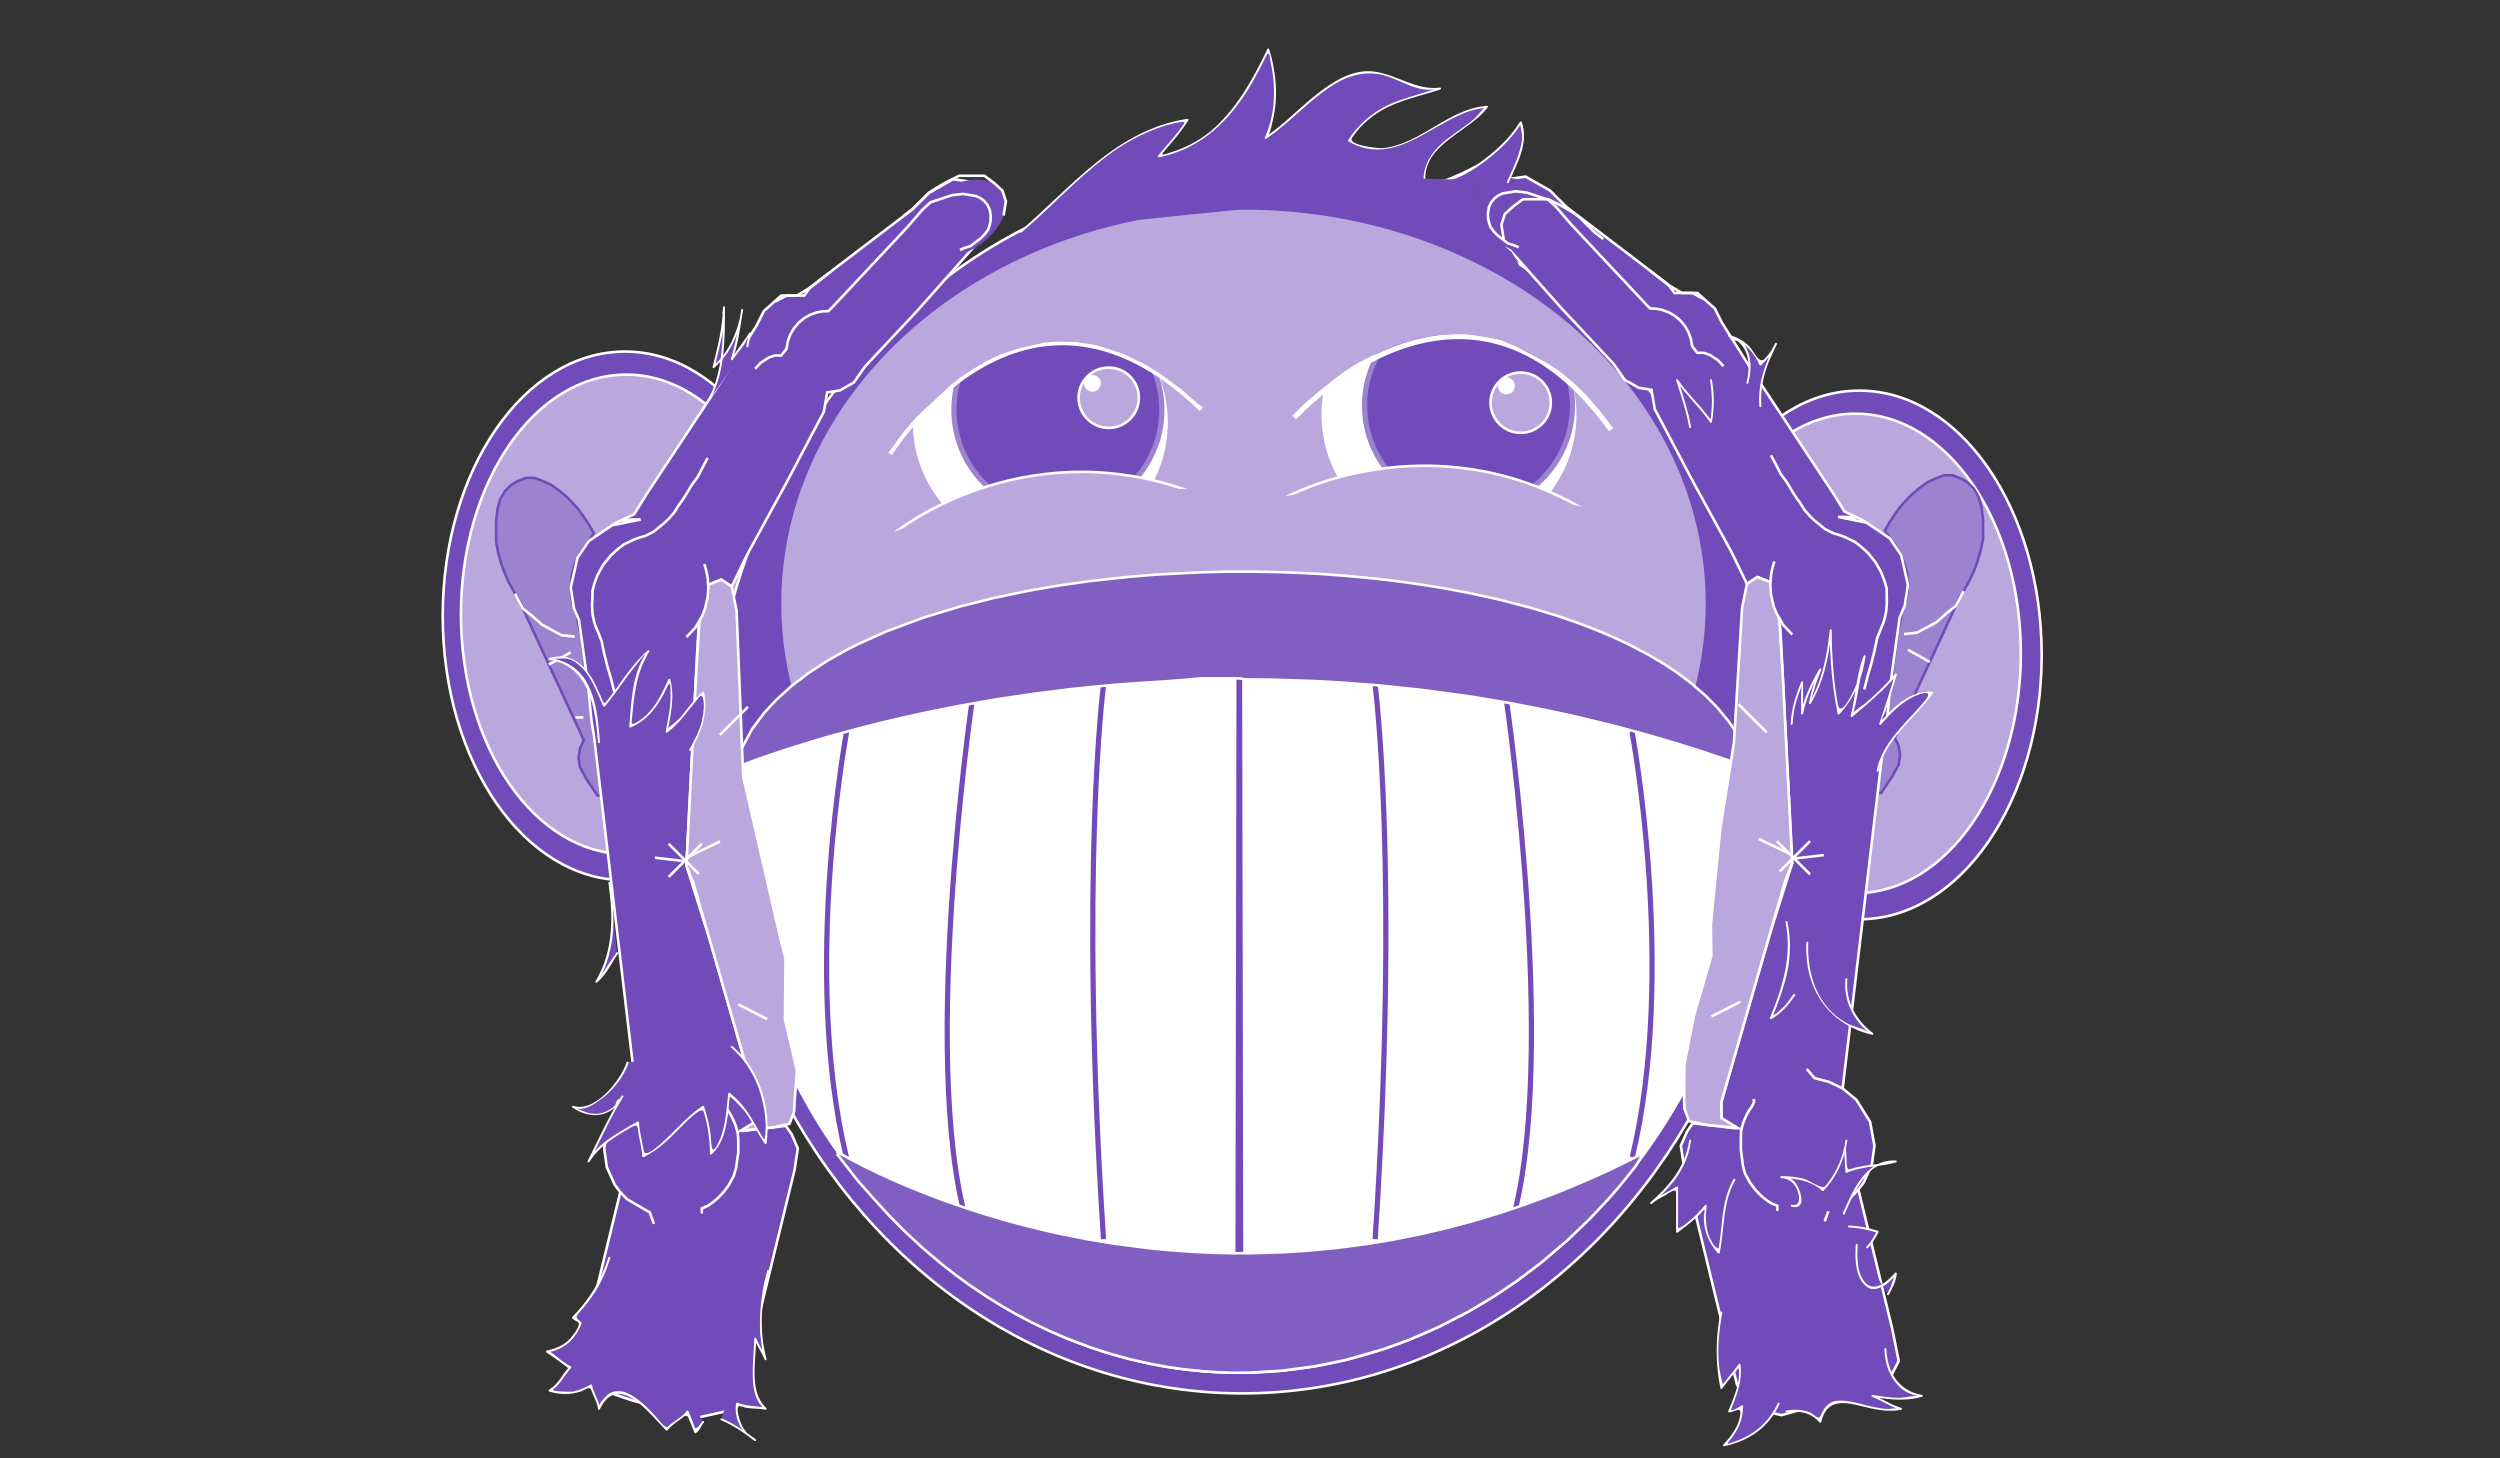 <?xml version="1.0" encoding="utf-8"?>
<!-- Generator: Adobe Illustrator 16.0.0, SVG Export Plug-In . SVG Version: 6.00 Build 0)  -->
<!DOCTYPE svg PUBLIC "-//W3C//DTD SVG 1.1//EN" "http://www.w3.org/Graphics/SVG/1.1/DTD/svg11.dtd">
<svg version="1.1" xmlns="http://www.w3.org/2000/svg" xmlns:xlink="http://www.w3.org/1999/xlink" x="0px" y="0px" width="960px"
	 height="560px" viewBox="0 0 960 560" enable-background="new 0 0 960 560" xml:space="preserve">
<rect x="0" y="0" width="960" height="560" fill="#333333" stroke="none"/>
<g id="ears">
	<ellipse fill="#724BBA" stroke="#FFFFFF" stroke-miterlimit="10" cx="240" cy="236.5" rx="70" ry="101.5"/>
	<ellipse fill="#724BBA" stroke="#FFFFFF" stroke-miterlimit="10" cx="714" cy="251.5" rx="70" ry="101.5"/>
	<ellipse fill="#BAA7DD" stroke="#FFFFFF" stroke-miterlimit="10" cx="712.5" cy="250.925" rx="63.5" ry="92.075"/>
	<ellipse fill="#BAA7DD" stroke="#FFFFFF" stroke-miterlimit="10" cx="240.5" cy="235.925" rx="63.5" ry="92.075"/>
</g>
<g id="face">
	<ellipse fill="#724BBA" stroke="#FFFFFF" stroke-miterlimit="10" cx="477.027" cy="301.282" rx="205.294" ry="233.78"/>
</g>
<g id="forehead">
	<ellipse fill="#BAA7DD" cx="477.5" cy="231.75" rx="177.5" ry="151.254"/>
</g>
<g id="mouth_1_">
	<path fill="#FFFFFF" d="M674.961,310c0,120-93.565,217.633-199.114,217.633S279.733,430,279.733,310S674.961,190,674.961,310z"/>
</g>
<g id="teeth">
	<path fill="none" stroke="#724BBA" stroke-width="2" stroke-miterlimit="10" d="M325.017,281.55
		c0.278-1.516-17.262,91.507,0,162.784"/>
	<path fill="none" stroke="#724BBA" stroke-width="2" stroke-miterlimit="10" d="M373.309,269.084c0,0-21.548,148.048,0,206.76"/>
	<line fill="none" stroke="#724BBA" stroke-width="2" stroke-miterlimit="10" x1="476" y1="260.5" x2="476.399" y2="481"/>
	<path fill="none" stroke="#724BBA" stroke-width="2" stroke-miterlimit="10" d="M423.743,263.189c0,0-9.257,70.831,0,212.654"/>
	<path fill="none" stroke="#724BBA" stroke-width="2" stroke-miterlimit="10" d="M626.788,281.55
		c-0.278-1.516,17.263,91.507,0,162.784"/>
	<path fill="none" stroke="#724BBA" stroke-width="2" stroke-miterlimit="10" d="M578.496,269.084c0,0,21.548,148.048,0,206.76"/>
	<line fill="none" stroke="#724BBA" stroke-width="2" stroke-miterlimit="10" x1="475.805" y1="260.5" x2="475.405" y2="481"/>
	<path fill="none" stroke="#724BBA" stroke-width="2" stroke-miterlimit="10" d="M528.062,263.189c0,0,9.257,70.831,0,212.654"/>
</g>
<g id="gums">
	<polygon fill="#815EC1" stroke="#FFFFFF" stroke-miterlimit="10" points="281.493,295.079 291.088,291.484 300.749,288.194 
		313.108,284.336 319.896,282.375 331.481,279.249 339.954,277.137 348.886,275.063 357.701,273.165 366.547,271.405 
		376.354,269.619 385.055,268.178 398.201,266.252 411.038,264.659 415.518,264.169 422.513,263.474 429.157,262.889 
		437.484,262.263 445.506,261.771 453.329,261.2 461.167,260.5 469,260.5 476,260.5 478.167,260.889 488.333,260.985 504.5,261.502 
		514.497,262.048 529.302,263.177 547.014,265.036 564.811,267.472 580.32,270.066 594.885,272.912 605.116,275.151 
		620.835,278.986 632.657,282.19 644.704,285.745 654.635,288.899 664.923,292.383 671.866,294.86 672.997,295.273 672.216,292.763 
		670.519,288.398 668.729,284.722 666.622,281.089 663.901,277.115 659.452,271.708 655,267.184 649.489,262.407 644,258.296 
		639.021,254.991 633.148,251.5 625.238,247.355 619.648,244.741 613.656,242.184 606.324,239.352 597.853,236.432 587.881,233.412 
		576.474,230.433 564.729,227.828 554.487,225.895 545.295,224.406 535.635,223.075 527.138,222.089 516.781,221.112 
		507.491,220.438 500.171,220.036 490.831,219.687 480,219.5 472,219.5 461.163,219.769 444.341,220.625 434.04,221.45 
		418.025,223.206 406.065,224.92 395.061,226.829 381.729,229.608 368.415,232.965 354.56,237.185 340.18,242.536 329.293,247.433 
		324.468,249.9 317.661,253.766 310.547,258.4 303.91,263.464 298.075,268.745 293.388,273.825 288.771,280 283.854,289.15 	"/>
	<polyline fill="#815EC1" stroke="#FFFFFF" stroke-miterlimit="10" points="321.297,442.199 325.253,444.455 330.812,447.375 
		338.253,450.983 342.734,453.02 348.701,455.59 355.725,458.426 363.552,461.359 371.169,463.997 379.201,466.558 386.229,468.619 
		392.471,470.312 401.408,472.518 407.754,473.929 418.421,476.017 427.41,477.502 441.318,479.311 449.672,480.113 458.155,480.71 
		465.499,481.05 473.167,481.251 480,481.236 492.519,480.878 501.806,480.299 513.338,479.205 524.813,477.7 534.621,476.081 
		546.154,473.778 556.188,471.419 565.482,468.936 575.879,465.811 585.771,462.492 596.471,458.519 603.648,455.623 
		610.908,452.506 617.63,449.447 625.024,445.888 630.284,443.23 631.501,442.199 628.048,447.874 621.884,455.52 617.379,460.693 
		610.334,468.171 602.083,476.094 591.918,484.775 582.303,492.028 573.351,498.029 563.713,503.753 552.58,509.486 
		541.438,514.346 531.494,517.984 516.722,522.228 504.941,524.655 492.137,526.356 480,527.081 474,527.133 468.987,526.994 
		462.504,526.61 454.689,525.818 448.699,524.967 441.502,523.656 433.933,521.936 426.223,519.816 418.805,517.418 
		409.278,513.804 402.821,511 395.72,507.569 389.846,504.447 384.458,501.347 378.431,497.596 372.165,493.363 367.297,489.826 
		361.673,485.453 354.201,479.128 347.205,472.623 341.17,466.506 335.538,460.321 329.332,453.335 321.297,443.001 	"/>
</g>
<g id="Layer_3" display="none">
	<line display="inline" fill="none" stroke="#000000" stroke-miterlimit="10" x1="273" y1="367.5" x2="683" y2="367.5"/>
	<line display="inline" fill="none" stroke="#000000" stroke-miterlimit="10" x1="477.5" y1="553" x2="477.5" y2="-8"/>
	<line display="inline" fill="none" stroke="#000000" stroke-miterlimit="10" x1="362" y1="164.5" x2="636" y2="164.5"/>
</g>
<g id="thumb">
	<polygon fill="#9D82CF" stroke="#724BBA" stroke-miterlimit="10" points="228.056,204.8 226.397,201.9 223.997,198.174 
		222.158,195.726 220.826,194.141 217.776,190.964 215.101,188.696 211.634,186.164 208.564,184.771 205.25,183.5 202,183.5 
		198.398,184.947 196.345,186.167 193.925,188.556 192.049,191.772 190.997,195.648 190.5,200.5 190.5,205 190.5,208 
		191.28,212.243 192.532,216.656 193.762,220 195.405,223.672 197.772,227.986 199.776,231.023 200.811,233.72 202.74,237.889 
		205.086,242.96 207.881,249 210.021,253.625 212.925,259.9 215.976,266.492 220.017,275.224 221.533,278.5 223.147,281.99 
		224.184,284.229 222.696,287.484 222.162,291.001 222.67,294.524 225.1,298.997 227.945,303.264 229.427,305.5 231,305.5 
		223.147,244.261 222.148,239.928 221.522,236.5 219.895,231.75 219.334,228.552 219.164,225.582 219.523,221.254 220.21,218.199 
		221.691,214.301 224.201,210.072 225.779,208.102 	"/>
</g>
<g id="backhand">
	<path fill="#724BBA" stroke="#FFFFFF" stroke-miterlimit="10" d="M377.448,90.886l3.871-5.214l0.453-3.333l-2.162-4.11
		l-6.924-8.455L366,68.823l-9.333,5.283l-6.418,6.39l-8.94,6.804l-9.545,7.265l-10.517,8.004l-10.188,7.882l-2.276,3.049H300
		l-6.68,5.958l-2.769,5.509L280,141.768l-12.083,18.283L257.5,175.812l-9.363,14.167l-4.59,7.442l-7.157,3.39l-10.299,6.942
		l-4.347,6.432l-2.58,11.397l1.221,7.953l1.958,4.621l3.208,23.11L227.164,277l1.012,6.444l5.205,43.977l6.015,50.824l4.818,40.712
		l-5.242,4.332l-5.292,8.512L232,441l1.026,7.229l3.041,6.726l2.109,2.86c0,0-7.238,29.743-7.449,30.611s-5.505,22.626-5.505,22.626
		l-2.533,12.613l4.602,8.835l15.967,5.438l10.998,2.677l13.411,3.795l12.066-2.665l5.115-9.245l3.622-14.883l9.003-37.002
		l7.645-31.416l1.238-8.199l-2.339-5.437l-2.243-3.239l-15.487,1.833l4.506-3.877l0.002-6.124l-4.504-15.617l-7.05-24.445
		l-6.768-23.467l-8.89-28.242L266.416,277l1.477-30l1.498-21.418l7.561-3.001l4.019,2.658l5.864-12.12L302,185.353l14.359-27.234
		l1.264-7.416l4.929-0.798l5.327-3.044l4.291-6.132l4.002-4.271l6.914-7.377l9.018-9.623L377.448,90.886z"/>
	
		<ellipse transform="matrix(-0.542 -0.84 0.84 -0.542 497.462 438.884)" fill="#724BBA" cx="368.31" cy="83.903" rx="12.685" ry="19.779"/>
</g>
<g id="palm">
	<polygon fill="#BAA7DD" stroke="#FFFFFF" stroke-miterlimit="10" points="284.45,434.187 290.792,430.28 290.795,424.156 
		288.154,415 266.332,339.336 263.582,332.385 267.27,259.666 269.39,225.582 276.951,222.581 280.97,225.238 282.853,234.538 
		285.387,298.19 299.833,361.119 301.647,368 301.432,391.527 306.017,410.999 305.118,423.165 304.939,426.824 303.188,431.518 
		296.679,432.927 	"/>
	<polygon fill="#9D82CF" stroke="#724BBA" stroke-miterlimit="10" points="723.745,203.8 725.404,200.9 727.805,197.174 
		729.643,194.726 730.975,193.141 734.025,189.964 736.7,187.696 740.167,185.164 743.236,183.771 746.551,182.5 749.801,182.5 
		753.402,183.947 755.455,185.167 757.875,187.556 759.752,190.772 760.903,194.648 761.5,199.5 761.5,204 761.5,207 
		760.62,211.243 759.318,215.656 758.064,219 756.408,222.672 754.034,226.986 752.028,230.023 750.992,232.72 749.062,236.889 
		746.715,241.96 743.92,248 741.779,252.625 738.875,258.9 735.824,265.492 731.784,274.224 730.268,277.5 728.653,280.99 
		727.617,283.229 729.105,286.484 729.639,290.001 729.131,293.524 726.701,297.997 723.855,302.264 722.374,304.5 720.801,304.5 
		728.653,243.261 729.652,238.928 730.279,235.5 731.906,230.75 732.467,227.552 732.637,224.582 732.277,220.254 731.59,217.199 
		730.109,213.301 727.6,209.072 726.021,207.102 	"/>
	<path fill="#724BBA" stroke="#FFFFFF" stroke-miterlimit="10" d="M574.353,89.886l-3.87-5.214l-0.453-3.333l2.162-4.11l6.924-8.455
		l6.686-0.95l9.334,5.283l6.418,6.39l8.939,6.804l9.546,7.265l10.517,8.004l10.188,7.882l2.276,3.049h8.782l6.68,5.958l2.77,5.509
		l10.551,16.801l12.084,18.283l10.416,15.761l9.363,14.167l4.59,7.442l7.156,3.39l10.3,6.942l4.347,6.432l2.58,11.397l-1.221,7.953
		l-1.959,4.621l-3.207,23.11L724.637,276l-1.012,6.444l-5.205,43.977l-6.016,50.824l-4.818,40.712l5.242,4.332l5.293,8.512
		l1.68,9.199l-1.025,7.229l-3.041,6.726l-2.109,2.86c0,0,7.237,29.743,7.448,30.611s5.505,22.626,5.505,22.626l2.533,12.613
		l-4.602,8.835l-15.967,5.438l-10.998,2.677l-13.41,3.795l-12.066-2.665l-5.115-9.245l-3.622-14.883l-9.003-37.002l-7.645-31.416
		L645.445,440l2.339-5.437l2.243-3.239l15.486,1.833l-4.506-3.877l-0.002-6.124l4.504-15.617l7.051-24.445l6.768-23.467
		l8.891-28.242L685.385,276l-1.477-30l-1.498-21.418l-7.561-3.001l-4.019,2.658l-5.864-12.12l-15.166-27.765l-14.359-27.234
		l-1.264-7.416l-4.93-0.798l-5.326-3.044l-4.291-6.132l-4.002-4.271l-6.914-7.377l-9.018-9.623L574.353,89.886z"/>
	
		<ellipse transform="matrix(0.542 -0.84 0.84 0.542 197.529 528.288)" fill="#724BBA" cx="583.491" cy="82.903" rx="12.685" ry="19.778"/>
	<polygon fill="#BAA7DD" stroke="#FFFFFF" stroke-miterlimit="10" points="667.351,433.187 661.008,429.28 661.006,423.156 
		663.646,414 685.469,338.336 688.219,331.385 684.531,258.666 682.41,224.582 674.85,221.581 670.831,224.238 668.947,233.538 
		665.82,285.312 660.604,318.097 656.967,355.119 657.153,367 650.369,390.527 646.784,408.999 646.684,422.165 646.861,425.824 
		648.612,430.518 655.122,431.927 	"/>
	<polyline fill="none" stroke="#FFFFFF" stroke-miterlimit="10" points="715.883,264.75 717.217,259.459 718.558,254.896 
		719.78,250.032 720.79,245.183 721.924,242.242 723.006,239.717 723.681,237.637 724.282,234.876 724.561,231.207 724.5,228.334 
		724.5,226 723.651,223.077 722.363,219.735 720.197,215.894 717.239,212.238 714.246,209.581 712.304,208.102 708.279,206.149 
		706.22,205.404 704.136,204.83 700.801,203.167 698.969,201.667 696.8,199.896 694.969,198.164 692.801,195.667 691.301,193.167 
		689.801,191.167 688.018,188.334 686.135,185.167 683.905,182.131 682.095,178.696 680.068,174.852 	"/>
	<polyline fill="none" stroke="#FFFFFF" stroke-miterlimit="10" points="712.972,198.84 709.359,198.5 705.801,198.5 
		716.66,200.687 	"/>
	<polyline fill="#724BBA" stroke="#FFFFFF" stroke-miterlimit="10" points="688.219,243.649 684.816,240.061 682.162,235.5 
		681.064,232.663 680.068,228.349 679.801,224.582 680.068,220.847 680.463,218.716 680.852,217.199 681.366,215.608 	"/>
	<polyline fill="#724BBA" stroke="#FFFFFF" stroke-miterlimit="10" points="707.586,417.957 702.265,415.417 696.801,414 
		693.801,410.5 	"/>
	<polyline fill="#724BBA" stroke="#FFFFFF" stroke-miterlimit="10" points="713.625,456.814 710.988,459.5 702.265,464.583 
		700.693,469 	"/>
	<polyline fill="none" stroke="#FFFFFF" stroke-miterlimit="10" points="682.5,465 682.5,463 680.168,462.075 678.167,460.734 
		676.084,459 673.987,456.814 671.947,454.07 670.067,450.607 669.267,447.539 668.5,441.5 668.5,439 668.5,437 668.582,434.095 
		669.353,431.278 670.186,429.18 671.034,427.461 671.625,426.432 672.63,425.051 673.5,423.335 673.5,422 	"/>
	<line fill="none" stroke="#FFFFFF" stroke-miterlimit="10" x1="682.301" y1="323" x2="695.051" y2="335.75"/>
	<line fill="none" stroke="#FFFFFF" stroke-miterlimit="10" x1="695.051" y1="323" x2="683.426" y2="334.625"/>
	<line fill="none" stroke="#FFFFFF" stroke-miterlimit="10" x1="700.34" y1="328.359" x2="689.262" y2="329.641"/>
	<line fill="none" stroke="#FFFFFF" stroke-miterlimit="10" x1="688.377" y1="328.407" x2="675.301" y2="322.122"/>
	<polyline fill="none" stroke="#FFFFFF" stroke-miterlimit="10" points="654.128,114.786 649.801,112.5 645.801,112.5 
		640.742,109.451 637.609,107.027 635.234,105.189 633.701,104.004 	"/>
	<polyline fill="none" stroke="#FFFFFF" stroke-miterlimit="10" points="615.66,91.761 612.525,89.425 609.283,86.219 
		606.127,83.088 603.363,81.235 599.521,78.992 594.492,76.5 589.801,76.5 584.801,76.5 581.029,79.289 577.872,82.182 
		576.533,86.31 577.424,91.761 	"/>
	<polyline fill="none" stroke="#FFFFFF" stroke-miterlimit="10" points="754.028,226.986 750.99,232.72 747.461,235.5 
		743.599,238.928 736.209,242.907 731.135,243.5 	"/>
	<line fill="none" stroke="#FFFFFF" stroke-miterlimit="10" x1="667.584" y1="270.415" x2="678.385" y2="281.217"/>
	<line fill="none" stroke="#FFFFFF" stroke-miterlimit="10" x1="657.23" y1="390.33" x2="668.301" y2="384.667"/>
	<line fill="none" stroke="#FFFFFF" stroke-miterlimit="10" x1="741.051" y1="254.199" x2="732.637" y2="249.5"/>
	<line fill="none" stroke="#FFFFFF" stroke-miterlimit="10" x1="731" y1="274.5" x2="728" y2="274.5"/>
	<polyline fill="none" stroke="#FFFFFF" stroke-miterlimit="10" points="661.801,140.604 659.746,138.347 656.67,136.341 
		654.301,135.5 651.801,135.5 649.801,133 649.269,130.03 648.387,127.586 647.078,125.268 645.182,122.993 642.925,121.135 
		640.742,119.903 638.15,118.969 635.934,118.558 633.701,118.458 632.32,117.114 630.555,115.229 628.389,112.917 626.752,111.171 
		622.002,106.103 612.337,95.789 607.016,90.111 603.381,86.231 597.567,79.496 594.401,76.65 586.301,73.963 581.937,73.452 
		576.922,74.3 575.293,75.092 574.004,76.057 572.634,77.656 571.762,79.496 571.334,81.903 571.457,83.995 571.789,85.537 
		572.347,87.184 573.682,88.983 575.24,90.541 576.97,91.856 577.866,92.539 579.115,93.489 581.605,94.262 583.181,94.988 	"/>
</g>
<g id="hand_lines">
	<polyline fill="none" stroke="#FFFFFF" stroke-miterlimit="10" points="235.918,265.75 234.583,260.459 233.243,255.896 
		232.021,251.032 231.011,246.183 229.876,243.242 228.794,240.717 228.12,238.637 227.519,235.876 227.34,232.207 227.5,229.334 
		227.5,227 228.249,224.077 229.487,220.735 231.629,216.894 234.574,213.238 237.56,210.581 239.5,209.102 243.523,207.149 
		245.582,206.404 247.665,205.83 251,204.167 252.833,202.667 255.001,200.896 256.833,199.164 259,196.667 260.5,194.167 
		262,192.167 263.783,189.334 265.666,186.167 267.896,183.131 269.706,179.696 271.733,175.852 	"/>
	<polyline fill="none" stroke="#FFFFFF" stroke-miterlimit="10" points="238.829,199.84 242.442,199.5 246,199.5 235.141,201.687 	
		"/>
	<polyline fill="#724BBA" stroke="#FFFFFF" stroke-miterlimit="10" points="263.582,244.649 266.984,241.061 269.639,236.5 
		270.737,233.663 271.733,229.349 272,225.582 271.733,221.847 271.338,219.716 270.949,218.199 270.435,216.608 	"/>
	<polyline fill="#724BBA" stroke="#FFFFFF" stroke-miterlimit="10" points="244.214,418.957 249.536,416.417 255,415 258,411.5 	"/>
	<polyline fill="#724BBA" stroke="#FFFFFF" stroke-miterlimit="10" points="238.176,457.814 240.812,460.5 249.536,465.583 
		251.107,470 	"/>
	<polyline fill="none" stroke="#FFFFFF" stroke-miterlimit="10" points="269.5,466 269.5,464 271.733,463.075 273.684,461.734 
		275.741,460 277.827,457.814 279.859,455.07 281.737,451.607 282.636,448.539 283.5,442.5 283.5,440 283.5,438 283.318,435.095 
		282.498,432.278 281.641,430.18 280.779,428.461 280.181,427.432 279.273,426.051 278.5,424.335 278.5,423 	"/>
	<line fill="none" stroke="#FFFFFF" stroke-miterlimit="10" x1="269.5" y1="324" x2="256.75" y2="336.75"/>
	<line fill="none" stroke="#FFFFFF" stroke-miterlimit="10" x1="256.75" y1="324" x2="268.375" y2="335.625"/>
	<line fill="none" stroke="#FFFFFF" stroke-miterlimit="10" x1="251.461" y1="329.359" x2="262.539" y2="330.641"/>
	<line fill="none" stroke="#FFFFFF" stroke-miterlimit="10" x1="263.424" y1="329.407" x2="276.5" y2="323.122"/>
	<polyline fill="none" stroke="#FFFFFF" stroke-miterlimit="10" points="297.673,115.786 302,113.5 306,113.5 311.059,110.451 
		314.191,108.027 316.567,106.189 318.099,105.004 	"/>
	<polyline fill="none" stroke="#FFFFFF" stroke-miterlimit="10" points="347.141,82.761 350.276,80.425 353.518,77.219 
		356.673,74.088 359.437,72.235 363.279,69.992 368.309,67.5 373,67.5 378,67.5 381.771,70.289 384.929,73.182 386.268,77.31 
		385.377,82.761 	"/>
	<polyline fill="none" stroke="#FFFFFF" stroke-miterlimit="10" points="197.772,227.986 200.811,233.72 204.34,236.5 
		208.202,239.928 215.592,243.907 220.667,244.5 	"/>
	<line fill="none" stroke="#FFFFFF" stroke-miterlimit="10" x1="287.217" y1="271.415" x2="276.416" y2="282.217"/>
	<line fill="none" stroke="#FFFFFF" stroke-miterlimit="10" x1="294.571" y1="391.33" x2="283.5" y2="385.667"/>
	<line fill="none" stroke="#FFFFFF" stroke-miterlimit="10" x1="210.75" y1="255.199" x2="219.164" y2="250.5"/>
	<line fill="none" stroke="#FFFFFF" stroke-miterlimit="10" x1="221" y1="275.5" x2="224" y2="275.5"/>
</g>
<g id="finger_lines">
	<polyline fill="none" stroke="#FFFFFF" stroke-miterlimit="10" points="290,141.604 292.055,139.347 295.131,137.341 297.5,136.5 
		300,136.5 302,134 302.532,131.03 303.415,128.586 304.723,126.268 306.619,123.993 308.876,122.135 311.059,120.903 
		313.651,119.969 315.867,119.558 318.099,119.458 319.48,118.114 321.246,116.229 323.412,113.917 325.049,112.171 
		329.799,107.103 339.464,96.789 344.785,91.111 348.42,87.231 354.233,80.496 357.399,77.65 365.5,74.963 369.864,74.452 
		374.879,75.3 376.507,76.092 377.797,77.057 379.167,78.656 380.039,80.496 380.466,82.903 380.344,84.995 380.012,86.537 
		379.454,88.184 378.119,89.983 376.561,91.541 374.831,92.856 373.935,93.539 372.686,94.489 370.195,95.262 368.62,95.988 	"/>
</g>
<g id="outer_x5F_eyes">
	<circle fill="#FFFFFF" cx="399.494" cy="162.249" r="48.952"/>
</g>
<g id="eyes">
	<circle fill="#724BBA" stroke="#9D82CF" stroke-width="2" stroke-miterlimit="10" cx="406.232" cy="157.414" r="39.92"/>
	<circle fill="#BAA7DD" stroke="#FFFFFF" stroke-miterlimit="10" cx="425.743" cy="152.733" r="11.575"/>
</g>
<g id="up_x5F_eyelids">
	<path fill="none" stroke="#FFFFFF" stroke-width="3" stroke-miterlimit="10" d="M461.726,156.746
		c-68.85-66.489-120.5,17.201-120.5,17.201"/>
</g>
<g id="bot_x5F_eyelids">
	<path fill="#BAA7DD" stroke="#FFFFFF" stroke-miterlimit="10" d="M343.872,204.374c0,0,47.887-38.78,112.19-16.015"/>
	<path fill="#BAA7DD" d="M309.338,157.67"/>
</g>
<g id="eyes_fix">
	<path fill="#BAA7DD" d="M464.726,158.746l-5.443-4.301l-5.756-4.988l-7.175-5.36l-6.498-4.051l-8.696-4.229l-10.149-3.24
		l-7.5-1.226l-7.258-0.182l-4.808,0.315l-10.405,2.321l-6.825,2.289l-5.017,2.368l-5.339,3.131l-4.815,3.127l-3.623,2.868
		l-3.774,3.502l-4.684,4.344l-5.051,4.686l-4.868,5.705l-2.223,2.962l-6.595,9.161l-1.005-27.103l1.729-10.491l18.132-10.936
		l8.619-4.26l20.825-15.229l16.986-1.599l15.044,5.054l14.204,2.064l10.816,1.486l6.69,2.488c0,0,12.281,9.815,12.493,10.336
		s5.563,15.13,5.563,15.13L464.726,158.746z"/>
	<path fill="#BAA7DD" d="M465.747,197.772c0.638,4.472-4.645,8.925-11.801,9.947L352.154,222.25
		c-7.156,1.021-13.474-1.776-14.113-6.248l-0.514-3.604c-0.639-4.472,4.645-8.925,11.8-9.947L451.12,187.92
		c7.156-1.021,13.474,1.776,14.112,6.248L465.747,197.772z"/>
	<path fill="#BAA7DD" d="M606,211l-103,3"/>
	<circle fill="#FFFFFF" cx="556.414" cy="159.302" r="48.952"/>
	<circle fill="#724BBA" stroke="#9D82CF" stroke-width="2" stroke-miterlimit="10" cx="563.909" cy="155.749" r="39.92"/>
	<circle fill="#BAA7DD" stroke="#FFFFFF" stroke-miterlimit="10" cx="583.941" cy="154.636" r="11.575"/>
	<path fill="none" stroke="#FFFFFF" stroke-width="2" stroke-miterlimit="10" d="M618.626,165.023
		c-55.842-77.737-121.635-4.64-121.635-4.64"/>
	<path fill="#BAA7DD" stroke="#FFFFFF" stroke-miterlimit="10" d="M494.151,190.793c0,0,54.054-29.585,113.246,4.319"/>
	<path fill="#BAA7DD" d="M618.626,163.023l-1.991-2.701l-4.771-5.938l-5.101-5.558l-7.668-6.149l-5.799-3.716l-11.406-6.004
		l-6.16-2.549l-12.135-2.114l-7.541,0.113l-4.995,0.425l-7.36,1.432l-6.812,2.125l-5.298,2.215l-5.077,2.174l-5.341,2.77
		l-5.385,3.436l-4.808,3.708l-7.468,5.952l-4.059,3.306l-2.462,2.433l0.195-23.447l3.578-10.012l19.796-7.515l9.241-2.648
		l23.214-11.258l16.999,2.467l13.896,6.664l13.604,8.572l5.376,7.397l11.138,7.645c0,0,3.325,8.854,3.441,9.405
		c0.114,0.55,7.172,4.376,7.172,4.376L618.626,163.023z"/>
	<path fill="#BAA7DD" d="M615.241,206.106c-0.173,4.514-6.168,7.95-13.391,7.674l-102.749-3.918
		c-7.224-0.275-12.939-4.159-12.768-8.672l0.14-3.638c0.172-4.514,6.167-7.95,13.391-7.674l102.749,3.918
		c7.223,0.275,12.938,4.158,12.767,8.672L615.241,206.106z"/>
</g>
<g id="pupils">
	<circle fill="#FFFFFF" stroke="#FFFFFF" stroke-miterlimit="10" cx="419.475" cy="147.191" r="2.733"/>
	<circle fill="#FFFFFF" stroke="#FFFFFF" stroke-miterlimit="10" cx="578.475" cy="148.191" r="2.733"/>
</g>
<g id="fur">
	<g>
		<path fill="#724BBA" d="M392,89c20-17,36-39,64-43c-3,5-7,9-11,14c22-4,33-22,42-41c3,9,4,24-1,34c12-8,22-22,36-25
			c13-2,19,8,31,6c-15,5-26,6-35,20c20,12,34-12,53-13c-7,10-25,14-24,29c13,2,31-13,37-23c3,7-2,16-5,23"/>
		<g>
			<path fill="#FFFFFF" d="M392.265,89.265c11.34-9.725,21.426-20.875,33.441-29.811c6.128-4.558,12.847-8.204,20.075-10.68
				c1.408-0.482,2.849-0.86,4.288-1.237c0.404-0.106,5.417-1.424,4.679-0.255c-2.828,4.481-6.674,8.354-10.012,12.452
				c-0.238,0.292-0.019,0.703,0.365,0.627c14.329-2.843,24.787-11.846,32.736-23.759c2.084-3.124,3.912-6.417,5.672-9.73
				c0.894-1.682,1.735-3.391,2.575-5.1c1.526-3.106,1.495,0.583,1.87,2.276c2.071,9.343,1.803,20.004-2.277,28.762
				c-0.144,0.309,0.174,0.747,0.514,0.513c8.645-5.934,15.664-13.866,24.317-19.789c5.522-3.779,11.725-6.076,18.457-5.125
				c4.466,0.63,8.551,2.939,12.703,4.566c3.249,1.273,7.234,1.974,9.794,1.135c-4.751,1.558-9.584,2.848-14.298,4.522
				c-8.249,2.931-14.63,7.898-19.487,15.178c-0.112,0.168-0.035,0.417,0.135,0.513c16.825,9.518,30.068-5.371,45.096-11.18
				c2.217-0.857,4.535-1.372,6.888-1.674c-0.08,0.01-2.896,3.453-3.337,3.844c-3.314,2.939-7.144,5.284-10.646,7.988
				c-5.523,4.263-9.421,9.483-9.186,16.699c0.007,0.223,0.167,0.351,0.375,0.375c10.039,1.172,19.562-5.18,26.871-11.356
				c3.772-3.188,7.171-6.883,9.926-10.985c0.024-0.038,0.736,3.657,0.734,4.529c-0.005,1.974-0.603,3.958-1.143,5.838
				c-1.135,3.945-3.072,7.659-4.713,11.41c-0.191,0.439,0.455,0.821,0.648,0.379c3.143-7.191,7.862-15.286,5.037-23.289
				c-0.107-0.305-0.506-0.377-0.686-0.09c-3.972,6.359-9.659,11.562-15.74,15.866c-1.68,1.189-20.443,10.918-20.601,6.099
				c-0.442-13.538,17.109-18.312,23.989-27.585c0.165-0.223-0.057-0.585-0.324-0.564c-14.916,1.169-25.144,14.543-39.803,16.266
				c-1.601,0.188-13.97-1.059-11.996-4.017c2.715-4.069,6.319-7.377,10.455-9.951c7.029-4.374,15.662-6.01,23.443-8.562
				c0.381-0.125,0.339-0.794-0.1-0.737c-9.229,1.202-16.338-4.88-25.145-6.124c-8.45-1.193-16.251,3.986-22.556,8.947
				c-3.96,3.116-7.622,6.609-11.415,9.922c-2.212,1.932-4.502,3.764-6.881,5.486c0.738-0.534,1.44-4.376,1.737-5.559
				c2.218-8.81,1.33-18.804-1.38-27.398c-0.09-0.286-0.537-0.4-0.686-0.09c-5.175,10.854-10.991,21.556-19.848,29.876
				c-4.997,4.694-11.044,7.965-17.578,9.942c-0.022,0.007-3.845,1.465-2.786,0.164c1.151-1.414,2.354-2.788,3.537-4.176
				c2.294-2.691,4.435-5.436,6.323-8.428c0.193-0.307-0.123-0.598-0.423-0.551c-27.325,4.26-44.357,26.109-64.166,43.097
				C391.367,89.05,391.9,89.578,392.265,89.265L392.265,89.265z"/>
		</g>
	</g>
	<g>
		<path fill="#724BBA" d="M230,285c-1-13-3-30-19-32c13-4,17,10,21,18c6-7,10-15,17-21c-6,9-6,19-7,29c8-3,12-11,15-18
			c2,6,0,14-1,20c6-4,9-11,14-15c2,8-1,15-5,22"/>
		<g>
			<path fill="#FFFFFF" d="M230.375,285c-0.759-9.642-1.643-22.884-10.451-28.977c-2.345-1.623-4.745-2.583-7.523-3.184
				c1.266,0.274,3.841-0.188,5.492,0.139c1.923,0.38,3.57,1.595,4.994,2.867c4.362,3.896,6.292,10.231,8.789,15.344
				c0.101,0.206,0.44,0.254,0.589,0.076c2.564-3.078,4.883-6.323,7.204-9.586c1.602-2.254,3.265-4.456,5.03-6.585
				c0.778-0.939,4.655-6.355,2.389-2.247c-4.337,7.866-4.435,17.446-5.264,26.154c-0.03,0.317,0.333,0.421,0.564,0.324
				c5.607-2.373,9.212-6.646,12.151-11.851c0.691-1.225,1.281-2.509,1.878-3.781c1.606-3.424,1.218,1.894,1.262,3.299
				c0.145,4.652-1.05,9.35-1.842,13.91c-0.049,0.285,0.255,0.639,0.551,0.424c4.544-3.298,7.516-7.893,11.088-12.133
				c1.155-1.371,2.418-3.752,2.91,0.179c0.262,2.095-0.054,4.295-0.418,6.344c-0.767,4.314-2.978,8.319-5.093,12.097
				c-0.237,0.423,0.411,0.801,0.647,0.379c3.956-7.062,6.738-14.115,5.038-22.289c-0.062-0.296-0.429-0.337-0.627-0.166
				c-2.182,1.885-3.959,4.049-5.72,6.324c-0.922,1.191-1.825,2.353-2.771,3.516c-0.523,0.644-4.588,3.836-4.635,4.107
				c1.083-6.237,2.484-12.532,0.754-18.781c-0.08-0.286-0.55-0.401-0.686-0.09c-1.307,3.01-2.712,5.934-4.424,8.737
				c-1.224,2.004-2.75,3.761-4.42,5.396c0.165-0.162-5.525,4.768-5.298,2.391c0.912-9.578,1.547-18.778,6.79-27.144
				c0.235-0.375-0.282-0.73-0.589-0.455c-4.679,4.2-8.241,9.217-11.867,14.312c-1.298,1.825-2.639,3.607-4.03,5.364
				c-1.168,1.475-1.406-0.469-1.765-1.249c-0.895-1.949-1.774-3.901-2.742-5.816c-3.622-7.172-9.095-11.933-17.43-9.708
				c-0.336,0.09-0.381,0.665,0,0.724c15.521,2.397,17.705,18.67,18.725,31.638C229.663,285.479,230.413,285.482,230.375,285
				L230.375,285z"/>
		</g>
	</g>
	<g>
		<path fill="#724BBA" d="M241,408c-2,7-14,20-21,17c7,5,15,4,19-4c-5,8-9,17-13,25c4-7,12-11,19-15c0,3,2,10,2,13c9-4,15-14,23-19
			c2,6,3,12,3,18c6-5,6-15,7-23c7,5,9,12,14,19c2-13-3-29-13-37"/>
		<g>
			<path fill="#FFFFFF" d="M240.638,407.9c-2.243,6.844-12.14,19.566-20.539,16.738c-0.42-0.142-0.63,0.461-0.289,0.686
				c7.29,4.802,15.132,3.727,19.513-4.135c0.236-0.424-0.395-0.791-0.647-0.379c-4.919,8.027-8.82,16.58-13,25
				c-0.214,0.431,0.39,0.792,0.647,0.379c3.859-6.198,10.002-9.846,16.204-13.359c2.852-1.617,2.253,0.235,2.712,2.744
				c0.512,2.799,1.24,5.574,1.386,8.426c0.015,0.297,0.304,0.449,0.564,0.324c5.748-2.775,10.083-7.306,14.527-11.776
				c1.034-1.04,7.71-8.116,8.492-5.648c1.648,5.205,2.326,10.659,2.417,16.101c0.005,0.334,0.401,0.487,0.64,0.266
				c4.586-4.261,5.63-10.316,6.358-16.286c0.229-1.872,0.393-3.753,0.593-5.629c0.119-1.112,6.074,5.813,5.972,5.671
				c2.76,3.877,4.788,8.241,7.488,12.168c0.225,0.327,0.649,0.177,0.699-0.189c1.802-13.416-2.549-28.376-13.11-37.266
				c-0.367-0.309-0.901,0.219-0.53,0.531c8.724,7.343,12.836,18.625,13.311,29.799c0.034,0.787-0.208,6.039-0.684,5.347
				c-1.51-2.196-2.78-4.565-4.109-6.872c-2.433-4.223-5.178-7.879-9.062-10.863c-0.253-0.194-0.536,0.081-0.564,0.324
				c-0.747,6.363-0.905,12.951-3.761,18.813c-2.942,6.039-2.598,0.171-2.969-3.014c-0.434-3.716-1.407-7.343-2.533-10.899
				c-0.07-0.22-0.341-0.363-0.551-0.225c-5.625,3.72-9.955,8.937-14.891,13.467c-1.174,1.077-7.235,6.902-7.732,3.772
				c-0.577-3.628-1.625-7.238-1.812-10.915c-0.015-0.282-0.308-0.47-0.564-0.324c-4.048,2.298-8.104,4.538-11.872,7.284
				c-1.261,0.919-2.403,1.97-3.532,3.04c-0.71,0.708-1.375,1.456-1.994,2.244c-1.308,1.566-0.414,1.586-0.338,1.434
				c2.343-4.719,4.588-9.484,6.994-14.172c1.359-2.648,2.817-5.242,4.33-7.806c-0.756-1.252-1.465-0.712-2.127,1.621
				c-1.362,1.603-3.2,2.463-5.154,3.064c-2.817,0.868-5.859-0.049-8.423-1.195c-2.235-1-2.087-0.434-0.195-0.378
				c2.779,0.081,5.577-1.779,7.722-3.302c4.779-3.391,9.299-8.789,11.142-14.411C241.513,407.639,240.788,407.443,240.638,407.9
				L240.638,407.9z"/>
		</g>
	</g>
	<g>
		<path fill="#724BBA" d="M234,339c2,13,2,27-5,38c4-3,5-7,8-11"/>
		<g>
			<path fill="#FFFFFF" d="M233.638,339.1c1.885,12.842,1.948,26.259-4.962,37.711c-0.232,0.385,0.276,0.718,0.589,0.455
				c3.636-3.064,5.378-7.248,8.059-11.076c0.278-0.397-0.373-0.771-0.647-0.379c-2.188,3.125-4.785,7.124-6.514,9.988
				c2.232-3.699,3.498-7.937,4.385-12.129c1.716-8.113,1.007-16.643-0.186-24.77C234.292,338.423,233.569,338.627,233.638,339.1
				L233.638,339.1z"/>
		</g>
	</g>
	<g>
		<path fill="#724BBA" d="M295,488c-3,10-4,24-1,34c-1-3-3-5-4-8c0,8-3,21,4,27c-3-1-7,0-11-2c-1,6,2,11,7,14c-4-3-8-6-13-8"/>
		<g>
			<path fill="#FFFFFF" d="M294.638,487.9c-1.901,6.653-2.777,13.453-2.824,20.366c-0.021,3.2,0.308,6.384,0.815,9.539
				c0.172,0.977,0.38,1.945,0.625,2.906c0.461,0.008,0.626-0.102,0.496-0.327c-1.134-2.178-2.465-4.192-3.388-6.484
				c-0.152-0.377-0.73-0.35-0.737,0.1c-0.094,6.294-1.122,12.521-0.208,18.803c0.333,2.286,1.204,4.949,2.71,6.746
				c1.038,1.237,0.879,0.795-0.92,0.592c-2.821-0.317-5.412-0.419-8.107-1.502c-0.249-0.101-0.45,0.146-0.475,0.361
				c-0.705,6.21,2.043,10.954,7.186,14.324c0.413,0.271,0.756-0.366,0.379-0.648c-4.126-3.087-8.247-5.953-13-8
				c-0.439-0.188-0.822,0.457-0.379,0.648c2.67,1.149,5.14,2.51,7.579,4.088c1.403,0.907,2.742,1.922,4.086,2.913
				c-0.596-0.439-2.873-3.769-3.216-4.233c-0.651-0.882-3.785-9.304-0.648-8.042c2.875,1.155,6.303,0.6,9.289,1.312
				c0.354,0.085,0.645-0.358,0.365-0.627c-4.671-4.475-4.696-11.039-4.432-17.077c0.109-2.49,0.344-4.976,0.482-7.465
				c0.173-3.118-0.058-0.563-0.065-0.577c1.134,2.178,2.465,4.192,3.388,6.484c0.176,0.437,0.856,0.278,0.724-0.199
				c-3.034-10.949-2.095-22.971,1-33.801C295.495,487.634,294.771,487.437,294.638,487.9L294.638,487.9z"/>
		</g>
	</g>
	<g>
		<path fill="#724BBA" d="M234,483c-3,10-8,17-14,23c1,1,2,1,3,2c-2,6-7,10-13,11c3,1,6,5,9,6c-2,2-4,7-8,9c6,2,11,1,16-2
			c0,2,3,6,3,9c7-16,20,2,26,8c2-3,7-5,8-7c1,2,2,5,3,8c2-1,1-2,3-4"/>
		<g>
			<path fill="#FFFFFF" d="M233.638,482.9c-2.791,8.825-7.438,16.245-13.903,22.834c-0.183,0.188-0.117,0.446,0.076,0.59
				c0.6,0.526,1.267,0.945,2,1.259c1.837,0.953-2.282,5.757-2.601,6.131c-2.361,2.767-5.843,4.205-9.309,4.925
				c-0.302,0.062-0.385,0.553-0.09,0.686c0.367,0.164,8.533,5.855,8.322,6.095c-2.536,2.881-3.857,6.182-7.322,8.257
				c-0.281,0.169-0.223,0.595,0.09,0.686c4.164,1.219,7.937,1.311,12.088-0.012c1.493-0.476,3.431-2.426,4.119-0.422
				c0.831,2.421,2.228,4.444,2.518,7.072c0.037,0.33,0.521,0.562,0.699,0.189c7.005-14.661,19.041,1.564,25.411,8.076
				c0.131,0.134,0.404,0.158,0.53,0c1.659-2.083,3.854-3.354,5.926-4.964c0.498-0.386,1.285-0.911,1.661-1.444
				c-0.154,0.218,2.552,6.542,2.786,7.242c0.072,0.215,0.341,0.368,0.551,0.225c1.724-1.181,1.591-2.239,3.076-4.059
				c0.303-0.372-0.224-0.905-0.53-0.531c-0.004,0.006-2.475,3.863-2.973,2.374c-0.718-2.143-1.499-4.244-2.438-6.298
				c-0.127-0.279-0.502-0.206-0.647,0c-1.746,2.472-4.982,3.85-7.173,5.96c-1.124,1.082-3.907-2.982-4.72-3.866
				c-3.157-3.427-6.542-6.888-10.802-8.91c-2.459-1.168-5.711-1.219-7.81,0.741c-0.775,0.725-3.165,3.184-2.938,3.999
				c-0.739-2.663-2.454-5.118-2.871-7.834c-0.038-0.247-0.359-0.332-0.551-0.225c-2.193,1.234-4.378,2.154-6.822,2.72
				c-0.354,0.082-8.647,0.039-7.581-0.814c2.925-2.343,4.424-5.551,6.858-8.315c0.145-0.165,0.158-0.484-0.076-0.59
				c-2.552-1.143-4.543-3.103-6.75-4.781c-1.358-1.032-1.56-0.646,0.351-1.204c0.886-0.259,1.768-0.717,2.595-1.112
				c3.905-1.868,6.48-5.552,7.977-9.479c0.063-0.167-0.046-0.329-0.172-0.424c-2.553-1.891-2.163-2.12-0.012-4.503
				c1.63-1.806,3.08-3.758,4.466-5.752c3.034-4.363,5.123-9.277,6.718-14.321C234.508,482.638,233.784,482.441,233.638,482.9
				L233.638,482.9z"/>
		</g>
	</g>
	<g>
		<path fill="#724BBA" d="M272,154c6-10,6-24,6-36c0,8-2,15-4,23c6-5,10-14,11-22c-1,6-2,13-4,19c2-3,5-6,7-10c0,2-1,3-1,5"/>
		<g>
			<path fill="#FFFFFF" d="M272.324,154.189c6.183-10.949,6.047-23.975,6.051-36.189c0-0.484-0.741-0.483-0.75,0
				c-0.148,7.856-2.08,15.329-3.987,22.9c-0.094,0.376,0.35,0.611,0.627,0.365c6.39-5.682,9.877-13.813,11.097-22.166
				c0.068-0.47-0.645-0.679-0.724-0.199c-1.055,6.402-2.051,12.796-4,19c-0.135,0.429,0.453,0.62,0.686,0.289
				c1.412-2.006,2.962-3.908,4.434-5.869c0.235-0.314,2.09-4.304,1.381-1.92c-0.437,1.471-0.327,1.001-0.513,2.6
				c-0.056,0.48,0.695,0.475,0.75,0c0.2-1.723,0.801-3.285,1-5c0.044-0.379-0.53-0.5-0.699-0.189
				c-1.47,2.697-5.381,7.316-5.793,8.629c1.425-4.535,2.152-9.302,2.927-13.98c0.65-3.92-0.586-0.972-0.976,0.742
				c-0.552,2.427-1.466,4.772-2.458,7.046c-0.804,1.843-1.855,3.56-2.95,5.24c0.042-0.065-3.974,5.253-3.604,3.782
				c1.169-4.645,2.311-9.272,3.029-14.012c0.273-1.8,0.388-3.614,0.489-5.43c-0.978-0.599-1.218-0.152-0.719,1.343
				c-0.003,1.08-0.013,2.159-0.028,3.239c-0.113,10.052-0.878,20.477-5.917,29.4C271.438,154.232,272.086,154.61,272.324,154.189
				L272.324,154.189z"/>
		</g>
	</g>
	<g>
		<path fill="#724BBA" d="M649,438c-1,10-8,18-15,24c2-2,7-4,10-6c0,6,0,12,0,17c4-3,8-6,11-10c-1,6,0,13,5,18c2-9,1-20,6-28"/>
		<g>
			<path fill="#FFFFFF" d="M648.625,438c-1.309,9.88-7.619,17.389-14.891,23.734c-0.365,0.319,0.167,0.845,0.531,0.531
				c1.573-1.361,3.355-2.303,5.178-3.275c0.807-0.431,4.182-3.131,4.182-0.991c0,5,0,10.001,0,15.001
				c0,0.26,0.329,0.501,0.564,0.324c2.242-1.687,4.45-3.392,6.571-5.23c1.251-1.086,2.366-2.299,3.469-3.531
				c0.704-0.787,0.054,2.46,0.047,2.714c-0.131,5.271,1.955,10.148,5.458,13.989c0.184,0.2,0.571,0.107,0.627-0.166
				c1.899-9.343,1.066-19.404,5.963-27.91c0.241-0.42-0.407-0.798-0.648-0.379c-3.135,5.447-3.961,11.521-4.611,17.678
				c-0.163,1.536-0.318,3.073-0.491,4.608c-0.164,1.463-0.378,2.919-0.643,4.366c-1.171-0.455-1.989-1.254-2.454-2.396
				c-2.56-4.095-2.757-9.337-2.115-13.967c0.045-0.319-0.361-0.697-0.627-0.365c-1.391,1.743-2.872,3.311-4.504,4.829
				c-0.673,0.626-5.855,5.13-5.855,3.734c0-5.1,0-10.198,0-15.298c0-0.278-0.32-0.476-0.564-0.324
				c-2.689,1.681-5.57,3.015-8.277,4.667c-2.201,1.345,0.095,0.724,0.936-0.039c1.496-1.357,2.882-2.826,4.239-4.321
				c4.614-5.084,7.764-11.16,8.667-17.982C649.438,437.521,648.688,437.527,648.625,438L648.625,438z"/>
		</g>
	</g>
	<g>
		<path fill="#724BBA" d="M661,504c-2,10-2,20,0,29c2-3,5-6,7-9c1,6-2,13-4,18c1,0,3-1,5-2c0,6-3,11-7,15c10-2,17-7,21-16"/>
		<g>
			<path fill="#FFFFFF" d="M660.639,503.9c-1.823,9.723-2.01,19.49,0,29.199c0.071,0.347,0.514,0.331,0.686,0.09
				c1.568-2.211,3.314-4.259,5.028-6.353c1.186-1.448,1.431-2.205,1.462,0.232c0.066,5.075-2.324,10.22-4.176,14.831
				c-0.117,0.291,0.213,0.508,0.461,0.461c0.849-0.158,1.393-0.283,2.215-0.662c2.55-1.175,2.122,1.008,1.695,2.887
				c-0.892,3.928-3.567,7.312-6.275,10.148c-0.267,0.28,0.002,0.706,0.365,0.627c9.608-2.089,16.989-7.166,21.225-16.172
				c0.204-0.436-0.442-0.816-0.648-0.379c-3.454,7.348-8.993,12.2-16.674,14.784c-1.558,0.524-3.738,1.79-1.666-0.61
				c1.025-1.188,1.84-2.523,2.635-3.869c1.637-2.772,2.261-5.943,2.404-9.115c0.014-0.303-0.324-0.442-0.564-0.324
				c-0.555,0.275-4.76,3.197-3.931,1.134c0.767-1.911,1.484-3.833,2.141-5.784c1.211-3.6,1.775-7.25,1.354-11.025
				c-0.042-0.375-0.474-0.506-0.699-0.189c-1.881,2.651-4.035,5.075-6.028,7.639c-0.299,0.384-1.468-6.134-1.562-7.149
				c-0.622-6.742,0.032-13.57,1.275-20.2C661.45,503.627,660.728,503.426,660.639,503.9L660.639,503.9z"/>
		</g>
	</g>
	<g>
		<path fill="#724BBA" d="M724,518c0,9,5,17,14,18c-6,2-13,1-19,0c3,1,7,4,11,5c-13,3-28-11-31,5c-3-4-8-5-13-4"/>
		<g>
			<path fill="#FFFFFF" d="M723.625,518c0.159,5.717,1.904,10.963,6.173,14.9c1.888,1.741,4.331,2.671,6.782,3.26
				c-1.652-0.396-5.215,0.6-7.194,0.614c-3.44,0.026-6.906-0.585-10.286-1.136c-0.479-0.078-0.65,0.545-0.199,0.723
				c3.274,1.29,6.237,3.218,9.502,4.539c-0.64-0.259-2.469,0.154-3.192,0.15c-1.988-0.012-3.967-0.407-5.909-0.798
				c-4.558-0.917-9.101-2.761-13.819-2.368c-3.211,0.266-5.049,2.654-6.169,5.427c-1.038,2.571-2.612-0.401-4.645-1.097
				c-2.944-1.008-5.709-1.064-8.768-0.576c-0.477,0.076-0.273,0.799,0.199,0.723c4.887-0.779,9.275,0.007,12.635,3.904
				c0.182,0.21,0.568,0.099,0.627-0.166c1.912-8.598,8.049-7.978,15.1-6.233c5.195,1.284,10.286,2.521,15.639,1.495
				c0.384-0.073,0.332-0.621,0-0.723c-3.017-0.929-5.712-2.44-8.488-3.9c-2.399-1.261-0.896-0.055,0.748,0.164
				c5.343,0.709,10.52,0.948,15.74-0.541c0.331-0.094,0.385-0.664,0-0.723c-9.045-1.383-13.484-9.006-13.725-17.639
				C724.361,517.518,723.611,517.516,723.625,518L723.625,518z"/>
		</g>
	</g>
	<g>
		<path fill="#724BBA" d="M713,478c-1,12,4,24,15,11c0,3-2,6-3,8"/>
		<g>
			<path fill="#FFFFFF" d="M712.625,478c-0.356,5.186-0.351,13.203,4.649,16.412c1.771,1.136,3.949,0.447,5.651-0.404
				c1.688-0.845,3.098-2.327,4.385-3.66c-0.111,0.114-1.265,3.884-1.246,3.844c-0.429,0.888-0.931,1.745-1.389,2.619
				c-0.224,0.428,0.424,0.808,0.648,0.379c1.396-2.67,2.812-5.129,3.051-8.189c0.025-0.322-0.431-0.503-0.641-0.266
				c-3.146,3.568-8.548,8.415-12.23,2.812c-2.484-3.78-2.426-9.224-2.129-13.546C713.408,477.517,712.658,477.521,712.625,478
				L712.625,478z"/>
		</g>
	</g>
	<g>
		<path fill="#724BBA" d="M710,471c3,0,8,1,11,2c-1,2-2,4-4,6"/>
		<g>
			<path fill="#FFFFFF" d="M710,471.375c3.673,0.064,7.411,0.864,10.9,1.986c-0.075-0.184-0.149-0.367-0.225-0.551
				c-1.086,2.166-2.257,4.155-3.941,5.924c-0.333,0.351,0.197,0.882,0.531,0.531c1.727-1.815,2.939-3.846,4.059-6.076
				c0.111-0.222,0.016-0.474-0.225-0.551c-3.552-1.143-7.358-1.948-11.1-2.014C709.516,470.616,709.517,471.366,710,471.375
				L710,471.375z"/>
		</g>
	</g>
	<g>
		<path fill="#724BBA" d="M708,466c4-9,9-21,20-20c-6,2-13,1-19,4c0-4-1-8,0-12c-1,7-4,14-9,19c-4-4-11-5-16-5c5,0,8,5,7,11
			c-1,1-2,0-3,0"/>
		<g>
			<path fill="#FFFFFF" d="M708.324,466.189c2.647-5.968,5.256-12.199,10.16-16.696c1.675-1.535,3.73-2.421,5.906-2.958
				c5.961-1.471-1.993,0.262-2.65,0.349c-3.869,0.513-7.595,0.817-11.32,2.084c-1.632,0.555-1.31-3.493-1.359-4.11
				c-0.074-0.904-0.112-8.092-1.025-3.733c-1.12,5.342-3.703,10.258-7.182,14.423c-1.054,1.261-6.281-2.263-7.718-2.727
				c-2.912-0.939-6.101-1.147-9.136-1.195c-0.49-0.008-0.475,0.71,0,0.75c3.399,0.287,5.259,2.15,6.379,5.206
				c0.758,2.067,0.979,5.781-2.279,5.058c-0.471-0.105-0.672,0.618-0.199,0.723c5.543,1.232,4.038-4.778,2.174-8.301
				c-0.889-1.677-2.968-3.174-4.867-3.334c-0.248,0.85,0.16,1.092,1.225,0.727c1.746,0.084,3.47,0.389,5.179,0.744
				c3.048,0.634,5.807,1.996,8.124,4.068c0.149,0.133,0.385,0.154,0.531,0c5.069-5.388,7.898-11.904,9.096-19.166
				c0.078-0.471-0.635-0.678-0.723-0.199c-0.745,4.057-0.139,8.013-0.014,12.1c0.01,0.307,0.307,0.438,0.564,0.324
				c6.026-2.66,12.666-2.148,18.91-3.963c0.415-0.12,0.32-0.717-0.1-0.736c-11.52-0.522-16.386,11.31-20.324,20.186
				C707.481,466.249,708.128,466.631,708.324,466.189L708.324,466.189z"/>
		</g>
	</g>
	<g>
		<path fill="#724BBA" d="M688,278c0-6,2-11,4-16c0,4,0,8,0,12c1-6,4-12,7-17c-2,5-3,8-4,13c5-8,7-18,8-28c0,11,1,22,3,32
			c6-6,9-14,10-22c-3,7-3,16-5,23c6-5,12-10,17-16c-2,7-4,13-6,19c5-6,12-13,20-12c-7,10-19,18-21,30"/>
		<g>
			<path fill="#FFFFFF" d="M688.375,278c0.149-4.554,1.235-8.655,2.803-12.892c1.003-2.711,0.447-0.863,0.447,0.892
				c0,2.667,0,5.333,0,8c0,0.414,0.653,0.523,0.736,0.1c1.091-5.56,3.376-10.609,6.146-15.522c-0.795-0.292-1.15,0.176-1.064,1.404
				c-0.341,0.91-0.663,1.828-0.966,2.751c-0.793,2.339-1.333,4.753-1.838,7.167c-0.086,0.409,0.461,0.666,0.686,0.289
				c4.812-8.092,6.757-17.164,7.863-26.425c-0.987,0.122-1.161,0.827-0.521,2.117c0.028,1.291,0.069,2.581,0.125,3.871
				c0.12,3.197,0.379,6.386,0.675,9.571c0.462,4.96,1.229,9.888,2.173,14.777c0.054,0.278,0.442,0.36,0.627,0.166
				c5.871-6.204,8.905-13.776,10.096-22.166c0.068-0.477-0.544-0.655-0.723-0.199c-2.908,7.383-2.998,15.385-5,23
				c-0.102,0.385,0.349,0.597,0.627,0.365c5.071-4.229,10.081-8.495,14.625-13.298c1.644-1.737,1.39-1.813,0.657,0.659
				c-0.525,1.771-1.082,3.533-1.637,5.294c-1.052,3.339-2.166,6.659-3.272,9.98c-0.116,0.347,0.384,0.652,0.627,0.365
				c3.339-3.943,6.871-7.58,11.398-10.166c2.225-1.271,9.732-4.243,5.471,1.026c-1.526,1.889-3.197,3.664-4.845,5.447
				c-5.822,6.302-11.907,12.634-13.651,21.328c-0.095,0.472,0.628,0.673,0.723,0.199c2.5-12.462,13.871-20.114,20.963-29.91
				c0.179-0.248-0.068-0.548-0.324-0.564c-5.993-0.386-10.703,2.586-15.022,6.466c-1.163,1.046-2.219,2.214-3.276,3.364
				c-2.366,2.574-0.121-1.019,0.297-2.285c1.541-4.664,2.998-9.353,4.363-14.071c0.101-0.346-0.377-0.657-0.627-0.365
				c-2.346,2.739-4.838,5.296-7.463,7.767c-1.31,1.232-2.672,2.408-4.027,3.588c-0.671,0.584-4.346,2.968-4.508,3.584
				c1.661-6.316,2.865-14.465,3.675-20.175c-0.53,3.74-1.695,7.353-3.193,10.808c-0.901,2.08-5.501,11.709-6.521,6.024
				c-1.675-9.337-2.271-18.857-2.322-28.331c-0.003-0.494-0.7-0.47-0.75,0c-0.739,6.965-1.926,13.769-4.303,20.374
				c-0.754,2.096-1.743,4.052-2.795,6.005c-0.048,0.09,0.771-2.369,0.871-2.76c0.748-2.914,1.86-5.726,2.963-8.519
				c0.16-0.405-0.476-0.645-0.686-0.289c-2.011,3.417-3.794,6.903-5.249,10.592c-0.398,1.062-0.751,2.139-1.057,3.231
				c-0.787,1.548-0.785,2.003,0.005,1.366c0-3.333,0-6.667,0-10c0-0.451-0.587-0.475-0.736-0.1
				c-2.099,5.266-3.827,10.395-4.014,16.1C687.609,278.484,688.359,278.482,688.375,278L688.375,278z"/>
		</g>
	</g>
	<g>
		<path fill="#724BBA" d="M694,362c-1,17,7,31,25,35c-7-5-11-13-10-21"/>
		<g>
			<path fill="#FFFFFF" d="M693.625,362c-0.779,17.273,8.093,31.233,25.275,35.361c0.438,0.105,0.615-0.437,0.289-0.686
				c-6.63-5.046-10.543-12.237-9.814-20.676c0.042-0.482-0.709-0.479-0.75,0c-0.502,5.814,1.094,10.956,4.429,15.715
				c1.207,1.723,2.808,3.364,4.48,4.637c-1.707-1.299-5.96-2.141-8.393-3.466c-11.244-6.123-15.312-18.788-14.767-30.886
				C694.396,361.517,693.646,361.519,693.625,362L693.625,362z"/>
		</g>
	</g>
	<g>
		<path fill="#724BBA" d="M686,354c3,13-1,25-6,37c4-2,7-6,9-9"/>
		<g>
			<path fill="#FFFFFF" d="M685.639,354.1c2.66,12.898-1.116,24.954-6,36.801c-0.133,0.321,0.291,0.57,0.551,0.424
				c3.896-2.215,6.64-5.473,9.135-9.135c0.272-0.401-0.378-0.775-0.648-0.379c-1.009,1.481-2.044,2.871-3.2,4.254
				c-0.441,0.527-5.07,4.93-4.407,3.321c1.627-3.945,3.051-7.958,4.24-12.056c2.23-7.684,2.669-15.595,1.053-23.43
				C686.264,353.427,685.541,353.628,685.639,354.1L685.639,354.1z"/>
		</g>
	</g>
	<g>
		<path fill="#724BBA" d="M671,147c2-7,1-16-7-18c5,1,10,6,12,11c2-2,5-5,6-8c-4,8-7,16-6,24"/>
		<g>
			<path fill="#FFFFFF" d="M671.361,147.1c1.276-4.928,1.408-10.166-1.427-14.583c-1.001-1.56-2.874-2.962-4.629-3.505
				c-0.304,1.326,0.541,1.974,2.535,1.942c1.317,0.811,2.514,1.768,3.589,2.869c1.886,1.774,3.189,4.037,4.246,6.367
				c0.102,0.223,0.432,0.234,0.59,0.076c2.435-2.451,4.699-4.86,6.059-8.076c0.183-0.434-0.431-0.821-0.648-0.379
				c-3.75,7.648-6.829,15.53-6.051,24.189c0.043,0.478,0.793,0.482,0.75,0c-0.422-4.695,0.27-9.12,1.631-13.615
				c0.886-2.924,2.184-5.723,3.478-8.482c-0.278-1.242-0.64-1.09-1.084,0.456c-0.833,1.223-1.758,2.37-2.775,3.44
				c-2.032,2.258-4.141-2.837-5.664-4.506c-2.109-2.311-4.875-3.845-7.86-4.654c-0.469-0.127-0.66,0.581-0.199,0.724
				c7.805,2.412,8.508,10.707,6.738,17.539C670.517,147.369,671.24,147.567,671.361,147.1L671.361,147.1z"/>
		</g>
	</g>
	<polyline fill="#724BBA" points="570.029,69.289 566.872,72.182 565.516,76.5 566.835,82.761 571.334,89.245 576.615,93.562 
		580.372,96.672 583,101.022 583.491,104.004 519.5,75.13 520.5,67.823 	"/>
	<g>
		<g>
			<path fill="#FFFFFF" d="M649.361,163.9c-1.098-6.156-3.027-12.079-5-18c-0.229,0.096-0.457,0.192-0.686,0.289
				c3.915,5.68,9.086,10.32,13,16c0.166,0.241,0.623,0.258,0.686-0.09c0.979-5.382,0.979-10.817,0-16.199
				c-0.086-0.476-0.809-0.273-0.723,0.199c0.517,2.84,0.731,5.654,0.731,8.535c0,1.26-0.105,2.516-0.213,3.769
				c-0.241,2.818-0.067,2.939-1.342,1.291c-3.682-4.763-8.068-8.915-11.491-13.883c-0.229-0.333-0.827-0.137-0.686,0.289
				c1.972,5.921,3.902,11.844,5,18C648.724,164.575,649.446,164.373,649.361,163.9L649.361,163.9z"/>
		</g>
	</g>
</g>
</svg>
